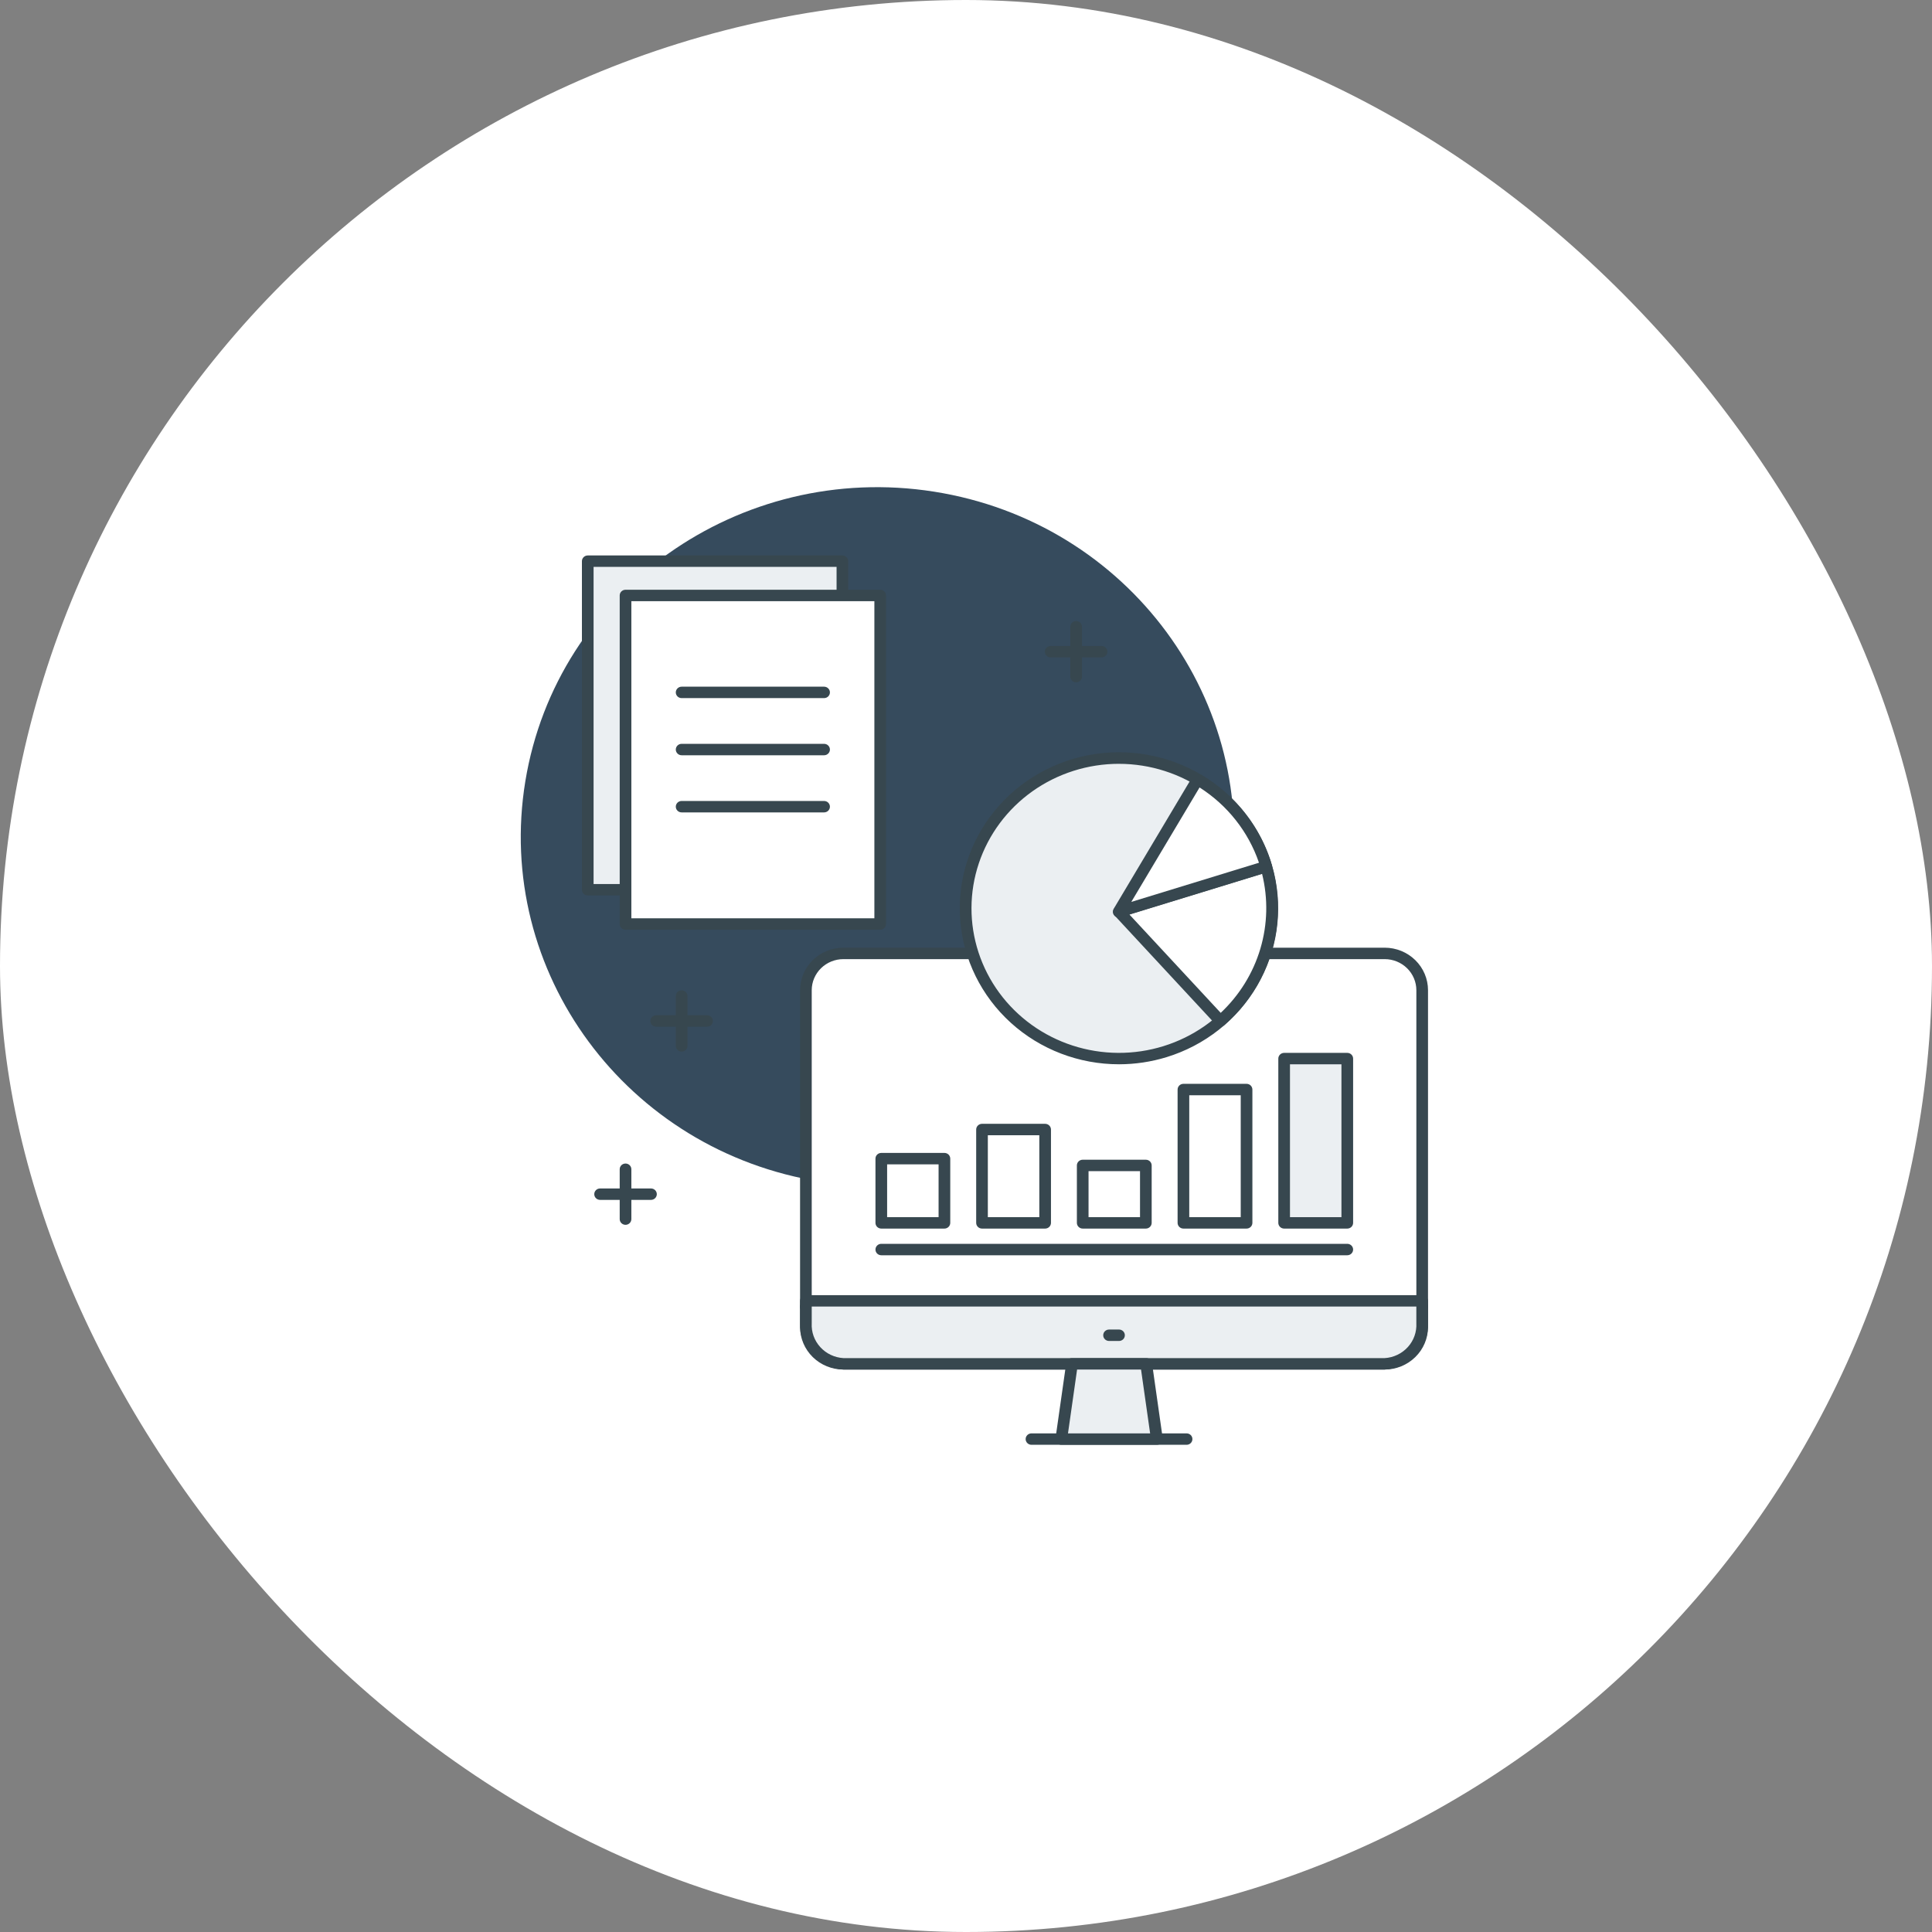 <svg width="115" height="115" viewBox="0 0 115 115" fill="none" xmlns="http://www.w3.org/2000/svg">
<rect x="0" y="0" width="115" height="115" fill="#808080" stroke="none"/>
<rect width="115" height="115" rx="57.5" fill="white"/>
<g clip-path="url(#clip0_1_3211)">
<path d="M73.185 53.103C75.045 41.761 67.17 31.088 55.596 29.265C44.021 27.442 33.13 35.159 31.27 46.502C29.41 57.844 37.285 68.517 48.86 70.34C60.434 72.162 71.325 64.445 73.185 53.103Z" fill="#364B5D"/>
<path d="M50.143 33.403H34.985V52.961H50.143V33.403Z" fill="#EBEFF2"/>
<path d="M50.144 53.301H34.985C34.893 53.301 34.805 53.265 34.74 53.201C34.675 53.137 34.638 53.051 34.638 52.961V33.403C34.638 33.313 34.675 33.227 34.74 33.163C34.805 33.099 34.893 33.063 34.985 33.063H50.144C50.236 33.063 50.324 33.099 50.389 33.163C50.454 33.227 50.491 33.313 50.491 33.403V52.961C50.491 53.051 50.454 53.137 50.389 53.201C50.324 53.265 50.236 53.301 50.144 53.301ZM35.332 52.62H49.796V33.743H35.332V52.62Z" fill="#37474F"/>
<path d="M52.392 35.444H37.234V55.001H52.392V35.444Z" fill="white"/>
<path d="M52.393 55.342H37.234C37.142 55.342 37.053 55.306 36.988 55.242C36.923 55.178 36.887 55.092 36.887 55.001V35.444C36.887 35.354 36.923 35.267 36.988 35.204C37.053 35.14 37.142 35.104 37.234 35.104H52.393C52.485 35.104 52.573 35.14 52.638 35.204C52.703 35.267 52.74 35.354 52.74 35.444V55.001C52.74 55.092 52.703 55.178 52.638 55.242C52.573 55.306 52.485 55.342 52.393 55.342ZM37.581 54.661H52.046V35.784H37.581V54.661Z" fill="#37474F"/>
<path d="M82.42 56.751H50.203C48.969 56.751 47.97 57.73 47.97 58.939V78.993C47.97 80.201 48.969 81.181 50.203 81.181H82.42C83.653 81.181 84.653 80.201 84.653 78.993V58.939C84.653 57.73 83.653 56.751 82.42 56.751Z" fill="white"/>
<path d="M82.421 81.52H50.203C49.519 81.52 48.863 81.253 48.379 80.779C47.896 80.305 47.624 79.663 47.623 78.993V58.938C47.624 58.268 47.896 57.625 48.379 57.151C48.863 56.678 49.519 56.411 50.203 56.41H82.421C83.105 56.411 83.76 56.677 84.244 57.151C84.728 57.625 85 58.268 85.001 58.938V78.993C85 79.663 84.728 80.306 84.244 80.779C83.76 81.253 83.105 81.52 82.421 81.52ZM50.203 57.091C49.703 57.091 49.224 57.286 48.87 57.633C48.517 57.979 48.318 58.448 48.317 58.938V78.993C48.318 79.482 48.517 79.952 48.87 80.298C49.224 80.645 49.703 80.84 50.203 80.84H82.421C82.92 80.84 83.4 80.645 83.753 80.299C84.107 79.952 84.306 79.483 84.307 78.993V58.938C84.306 58.448 84.107 57.979 83.753 57.632C83.4 57.286 82.92 57.091 82.421 57.091H50.203Z" fill="#37474F"/>
<path d="M84.654 78.119H47.97C47.878 78.119 47.79 78.083 47.725 78.019C47.66 77.956 47.623 77.869 47.623 77.779C47.623 77.689 47.66 77.602 47.725 77.538C47.79 77.475 47.878 77.439 47.97 77.439H84.654C84.746 77.439 84.834 77.475 84.899 77.538C84.964 77.602 85.001 77.689 85.001 77.779C85.001 77.869 84.964 77.956 84.899 78.019C84.834 78.083 84.746 78.119 84.654 78.119Z" fill="#37474F"/>
<path d="M47.97 78.769C47.941 79.378 48.16 79.974 48.578 80.427C48.997 80.879 49.581 81.15 50.203 81.181H82.42C83.042 81.15 83.626 80.879 84.045 80.427C84.463 79.974 84.682 79.378 84.653 78.769V77.432H47.97V78.769Z" fill="#EBEFF2"/>
<path d="M82.42 81.52H50.203C49.489 81.488 48.817 81.18 48.334 80.665C47.851 80.149 47.595 79.468 47.623 78.768V77.432C47.623 77.342 47.66 77.255 47.724 77.191C47.79 77.128 47.878 77.092 47.97 77.092H84.653C84.746 77.092 84.834 77.128 84.899 77.191C84.964 77.255 85.001 77.342 85.001 77.432V78.769C85.028 79.468 84.772 80.15 84.289 80.665C83.805 81.181 83.134 81.488 82.42 81.52ZM48.317 77.771V78.768C48.289 79.287 48.472 79.796 48.825 80.184C49.178 80.572 49.673 80.808 50.203 80.84H82.42C82.95 80.808 83.445 80.572 83.798 80.184C84.151 79.796 84.334 79.287 84.306 78.768V77.772L48.317 77.771Z" fill="#37474F"/>
<path d="M66.608 79.82H66.015C65.923 79.82 65.835 79.784 65.769 79.72C65.704 79.656 65.668 79.57 65.668 79.48C65.668 79.389 65.704 79.303 65.769 79.239C65.835 79.175 65.923 79.139 66.015 79.139H66.608C66.7 79.139 66.789 79.175 66.854 79.239C66.919 79.303 66.955 79.389 66.955 79.48C66.955 79.57 66.919 79.656 66.854 79.72C66.789 79.784 66.7 79.82 66.608 79.82Z" fill="#37474F"/>
<path d="M75.316 51.397C75.855 53.084 75.872 54.891 75.363 56.588C74.854 58.285 73.844 59.796 72.459 60.93C71.074 62.064 69.377 62.77 67.582 62.959C65.788 63.148 63.976 62.811 62.377 61.991C60.778 61.171 59.463 59.905 58.598 58.352C57.733 56.8 57.358 55.031 57.519 53.27C57.68 51.508 58.371 49.833 59.504 48.456C60.636 47.079 62.16 46.062 63.883 45.534C66.192 44.826 68.694 45.046 70.838 46.145C72.982 47.245 74.593 49.133 75.316 51.397Z" fill="#EBEFF2"/>
<path d="M66.613 63.35C64.224 63.352 61.922 62.47 60.168 60.88C58.415 59.289 57.339 57.109 57.156 54.774C56.974 52.44 57.697 50.124 59.183 48.29C60.669 46.456 62.806 45.24 65.168 44.885C67.53 44.53 69.941 45.062 71.919 46.375C73.897 47.688 75.296 49.685 75.836 51.966C76.376 54.247 76.016 56.644 74.83 58.676C73.643 60.708 71.717 62.226 69.437 62.926C68.523 63.206 67.571 63.349 66.613 63.35ZM66.603 45.465C64.753 45.465 62.95 46.039 61.453 47.102C59.955 48.166 58.839 49.667 58.263 51.39C57.687 53.112 57.681 54.969 58.246 56.695C58.811 58.422 59.918 59.929 61.408 61.002C62.899 62.075 64.698 62.659 66.548 62.671C68.397 62.683 70.204 62.122 71.709 61.069C73.214 60.015 74.341 58.522 74.93 56.803C75.518 55.085 75.537 53.228 74.984 51.498C74.424 49.75 73.308 48.222 71.801 47.138C70.294 46.053 68.473 45.467 66.603 45.466V45.465Z" fill="#37474F"/>
<path d="M75.366 51.589L66.608 54.275L72.639 60.774C73.935 59.654 74.88 58.196 75.362 56.569C75.845 54.943 75.847 53.215 75.366 51.589Z" fill="white"/>
<path d="M72.638 61.112C72.59 61.112 72.542 61.102 72.498 61.083C72.454 61.064 72.414 61.036 72.382 61.001L66.351 54.501C66.312 54.459 66.284 54.408 66.271 54.353C66.257 54.297 66.258 54.239 66.273 54.184C66.288 54.129 66.317 54.079 66.358 54.037C66.398 53.996 66.448 53.965 66.504 53.948L75.262 51.263C75.306 51.249 75.352 51.244 75.398 51.249C75.444 51.253 75.489 51.266 75.53 51.288C75.571 51.309 75.607 51.338 75.636 51.373C75.665 51.408 75.686 51.449 75.699 51.492C76.193 53.181 76.189 54.972 75.688 56.659C75.187 58.346 74.21 59.86 72.868 61.026C72.805 61.081 72.723 61.112 72.638 61.112ZM67.23 54.439L72.661 60.289C73.774 59.242 74.588 57.927 75.02 56.475C75.452 55.023 75.488 53.486 75.124 52.016L67.23 54.439Z" fill="#37474F"/>
<path d="M75.365 51.581C75.347 51.52 75.336 51.458 75.316 51.397C74.648 49.3 73.212 47.52 71.284 46.399L66.59 54.273L75.365 51.581Z" fill="white"/>
<path d="M66.588 54.613C66.526 54.613 66.467 54.597 66.414 54.567C66.361 54.537 66.317 54.494 66.287 54.442C66.257 54.39 66.241 54.331 66.241 54.271C66.241 54.212 66.257 54.153 66.288 54.101L70.982 46.228C71.005 46.189 71.036 46.155 71.073 46.128C71.109 46.101 71.151 46.081 71.195 46.07C71.24 46.059 71.286 46.056 71.332 46.063C71.377 46.069 71.421 46.084 71.46 46.107C73.46 47.272 74.952 49.12 75.648 51.295C75.661 51.337 75.67 51.375 75.68 51.414L75.697 51.482C75.723 51.568 75.713 51.66 75.67 51.738C75.628 51.817 75.555 51.876 75.468 51.903L66.692 54.594C66.658 54.606 66.623 54.612 66.588 54.613ZM71.402 46.873L67.339 53.685L74.939 51.354C74.311 49.511 73.064 47.931 71.402 46.873Z" fill="#37474F"/>
<path d="M80.195 74.718H52.458C52.366 74.718 52.278 74.682 52.212 74.618C52.147 74.554 52.111 74.468 52.111 74.378C52.111 74.287 52.147 74.201 52.212 74.137C52.278 74.073 52.366 74.037 52.458 74.037H80.195C80.287 74.037 80.376 74.073 80.441 74.137C80.506 74.201 80.543 74.287 80.543 74.378C80.543 74.468 80.506 74.554 80.441 74.618C80.376 74.682 80.287 74.718 80.195 74.718Z" fill="#37474F"/>
<path d="M80.195 63.012H76.437V72.79H80.195V63.012Z" fill="#EBEFF2"/>
<path d="M80.195 73.13H76.437C76.345 73.13 76.257 73.094 76.192 73.03C76.127 72.966 76.09 72.88 76.09 72.79V63.011C76.09 62.921 76.127 62.835 76.192 62.771C76.257 62.707 76.345 62.671 76.437 62.671H80.195C80.288 62.671 80.376 62.707 80.441 62.771C80.506 62.835 80.543 62.921 80.543 63.011V72.79C80.543 72.88 80.506 72.966 80.441 73.03C80.376 73.094 80.288 73.13 80.195 73.13ZM76.784 72.45H79.848V63.352H76.784V72.45Z" fill="#37474F"/>
<path d="M74.2 73.13H70.442C70.35 73.13 70.262 73.094 70.197 73.03C70.132 72.967 70.095 72.88 70.095 72.79V64.854C70.095 64.764 70.132 64.677 70.197 64.613C70.262 64.549 70.35 64.514 70.442 64.514H74.2C74.292 64.514 74.38 64.549 74.445 64.613C74.51 64.677 74.547 64.764 74.547 64.854V72.793C74.546 72.883 74.509 72.969 74.444 73.032C74.379 73.095 74.291 73.13 74.2 73.13ZM70.789 72.45H73.853V65.194H70.789V72.45Z" fill="#37474F"/>
<path d="M56.216 73.13H52.458C52.366 73.13 52.278 73.094 52.212 73.03C52.147 72.966 52.111 72.88 52.111 72.79V68.966C52.111 68.876 52.147 68.789 52.212 68.725C52.278 68.662 52.366 68.626 52.458 68.626H56.216C56.308 68.626 56.396 68.662 56.461 68.725C56.526 68.789 56.563 68.876 56.563 68.966V72.79C56.563 72.88 56.526 72.966 56.461 73.03C56.396 73.094 56.308 73.13 56.216 73.13ZM52.805 72.45H55.868V69.306H52.805V72.45Z" fill="#37474F"/>
<path d="M68.205 73.13H64.447C64.355 73.13 64.267 73.094 64.202 73.03C64.137 72.966 64.1 72.88 64.1 72.79V69.371C64.1 69.281 64.137 69.194 64.202 69.13C64.267 69.067 64.355 69.031 64.447 69.031H68.205C68.297 69.031 68.385 69.067 68.45 69.13C68.515 69.194 68.552 69.281 68.552 69.371V72.79C68.552 72.88 68.515 72.966 68.45 73.03C68.385 73.094 68.297 73.13 68.205 73.13ZM64.794 72.45H67.858V69.711H64.794V72.45Z" fill="#37474F"/>
<path d="M62.211 73.13H58.453C58.361 73.13 58.273 73.094 58.208 73.03C58.143 72.966 58.106 72.88 58.106 72.79V67.235C58.106 67.144 58.143 67.058 58.208 66.994C58.273 66.93 58.361 66.894 58.453 66.894H62.211C62.303 66.894 62.391 66.93 62.456 66.994C62.521 67.058 62.558 67.144 62.558 67.235V72.793C62.557 72.883 62.52 72.968 62.455 73.031C62.39 73.094 62.302 73.13 62.211 73.13ZM58.8 72.45H61.864V67.575H58.8V72.45Z" fill="#37474F"/>
<path d="M70.63 86H61.398C61.306 86 61.217 85.964 61.152 85.9C61.087 85.837 61.05 85.75 61.05 85.66C61.05 85.57 61.087 85.483 61.152 85.419C61.217 85.356 61.306 85.32 61.398 85.32H70.63C70.722 85.32 70.811 85.356 70.876 85.419C70.941 85.483 70.977 85.57 70.977 85.66C70.977 85.75 70.941 85.837 70.876 85.9C70.811 85.964 70.722 86 70.63 86Z" fill="#37474F"/>
<path d="M68.858 85.66H63.171L63.809 81.181H68.221L68.858 85.66Z" fill="#EBEFF2"/>
<path d="M68.859 86H63.171C63.122 86 63.073 85.99 63.028 85.969C62.982 85.949 62.942 85.92 62.91 85.883C62.877 85.846 62.852 85.803 62.838 85.756C62.824 85.709 62.821 85.659 62.828 85.611L63.466 81.132C63.477 81.05 63.519 80.975 63.583 80.921C63.647 80.867 63.728 80.838 63.813 80.839H68.224C68.309 80.838 68.39 80.867 68.454 80.921C68.518 80.975 68.56 81.05 68.572 81.132L69.209 85.611C69.217 85.659 69.213 85.709 69.199 85.756C69.185 85.803 69.16 85.846 69.127 85.883C69.094 85.921 69.053 85.951 69.007 85.971C68.96 85.991 68.91 86.001 68.859 86ZM63.571 85.32H68.46L67.919 81.521H64.112L63.571 85.32Z" fill="#37474F"/>
<path d="M49.053 41.554H40.573C40.481 41.554 40.393 41.519 40.328 41.455C40.263 41.391 40.226 41.304 40.226 41.214C40.226 41.124 40.263 41.038 40.328 40.974C40.393 40.91 40.481 40.874 40.573 40.874H49.053C49.145 40.874 49.233 40.91 49.298 40.974C49.363 41.038 49.4 41.124 49.4 41.214C49.4 41.304 49.363 41.391 49.298 41.455C49.233 41.519 49.145 41.554 49.053 41.554Z" fill="#37474F"/>
<path d="M49.053 44.956H40.573C40.481 44.956 40.393 44.92 40.328 44.856C40.263 44.792 40.226 44.706 40.226 44.616C40.226 44.525 40.263 44.439 40.328 44.375C40.393 44.311 40.481 44.276 40.573 44.276H49.053C49.145 44.276 49.233 44.311 49.298 44.375C49.363 44.439 49.4 44.525 49.4 44.616C49.4 44.706 49.363 44.792 49.298 44.856C49.233 44.92 49.145 44.956 49.053 44.956Z" fill="#37474F"/>
<path d="M49.053 48.357H40.573C40.481 48.357 40.393 48.321 40.328 48.258C40.263 48.194 40.226 48.107 40.226 48.017C40.226 47.927 40.263 47.84 40.328 47.776C40.393 47.713 40.481 47.677 40.573 47.677H49.053C49.145 47.677 49.233 47.713 49.298 47.776C49.363 47.84 49.4 47.927 49.4 48.017C49.4 48.107 49.363 48.194 49.298 48.258C49.233 48.321 49.145 48.357 49.053 48.357Z" fill="#37474F"/>
<path d="M64.056 40.615C63.964 40.615 63.875 40.579 63.81 40.515C63.745 40.452 63.709 40.365 63.709 40.275V37.307C63.709 37.217 63.745 37.13 63.81 37.066C63.875 37.002 63.964 36.967 64.056 36.967C64.148 36.967 64.236 37.002 64.301 37.066C64.366 37.13 64.403 37.217 64.403 37.307V40.275C64.403 40.365 64.366 40.452 64.301 40.515C64.236 40.579 64.148 40.615 64.056 40.615Z" fill="#37474F"/>
<path d="M65.57 39.131H62.541C62.449 39.131 62.361 39.096 62.295 39.032C62.23 38.968 62.194 38.881 62.194 38.791C62.194 38.701 62.23 38.614 62.295 38.551C62.361 38.487 62.449 38.451 62.541 38.451H65.57C65.662 38.451 65.75 38.487 65.815 38.551C65.88 38.614 65.917 38.701 65.917 38.791C65.917 38.881 65.88 38.968 65.815 39.032C65.75 39.096 65.662 39.131 65.57 39.131Z" fill="#37474F"/>
<path d="M40.573 62.596C40.481 62.596 40.393 62.56 40.328 62.496C40.263 62.432 40.226 62.346 40.226 62.256V59.288C40.226 59.198 40.263 59.111 40.328 59.047C40.393 58.983 40.481 58.948 40.573 58.948C40.666 58.948 40.754 58.983 40.819 59.047C40.884 59.111 40.92 59.198 40.92 59.288V62.256C40.92 62.346 40.884 62.432 40.819 62.496C40.754 62.56 40.666 62.596 40.573 62.596Z" fill="#37474F"/>
<path d="M42.087 61.112H39.059C38.967 61.112 38.879 61.076 38.814 61.013C38.749 60.949 38.712 60.862 38.712 60.772C38.712 60.682 38.749 60.595 38.814 60.532C38.879 60.468 38.967 60.432 39.059 60.432H42.087C42.18 60.432 42.268 60.468 42.333 60.532C42.398 60.595 42.435 60.682 42.435 60.772C42.435 60.862 42.398 60.949 42.333 61.013C42.268 61.076 42.18 61.112 42.087 61.112Z" fill="#37474F"/>
<path d="M37.234 72.906C37.142 72.906 37.053 72.87 36.988 72.806C36.923 72.743 36.887 72.656 36.887 72.566V69.598C36.887 69.508 36.923 69.421 36.988 69.357C37.053 69.294 37.142 69.258 37.234 69.258C37.326 69.258 37.414 69.294 37.479 69.357C37.544 69.421 37.581 69.508 37.581 69.598V72.566C37.581 72.656 37.544 72.743 37.479 72.806C37.414 72.87 37.326 72.906 37.234 72.906Z" fill="#37474F"/>
<path d="M38.748 71.422H35.72C35.628 71.422 35.539 71.386 35.474 71.322C35.409 71.258 35.373 71.172 35.373 71.082C35.373 70.991 35.409 70.905 35.474 70.841C35.539 70.777 35.628 70.742 35.72 70.742H38.748C38.84 70.742 38.929 70.777 38.994 70.841C39.059 70.905 39.096 70.991 39.096 71.082C39.096 71.172 39.059 71.258 38.994 71.322C38.929 71.386 38.84 71.422 38.748 71.422Z" fill="#37474F"/>
</g>
<defs>
<clipPath id="clip0_1_3211">
<rect width="54" height="57" fill="white" transform="translate(31 29)"/>
</clipPath>
</defs>
</svg>
